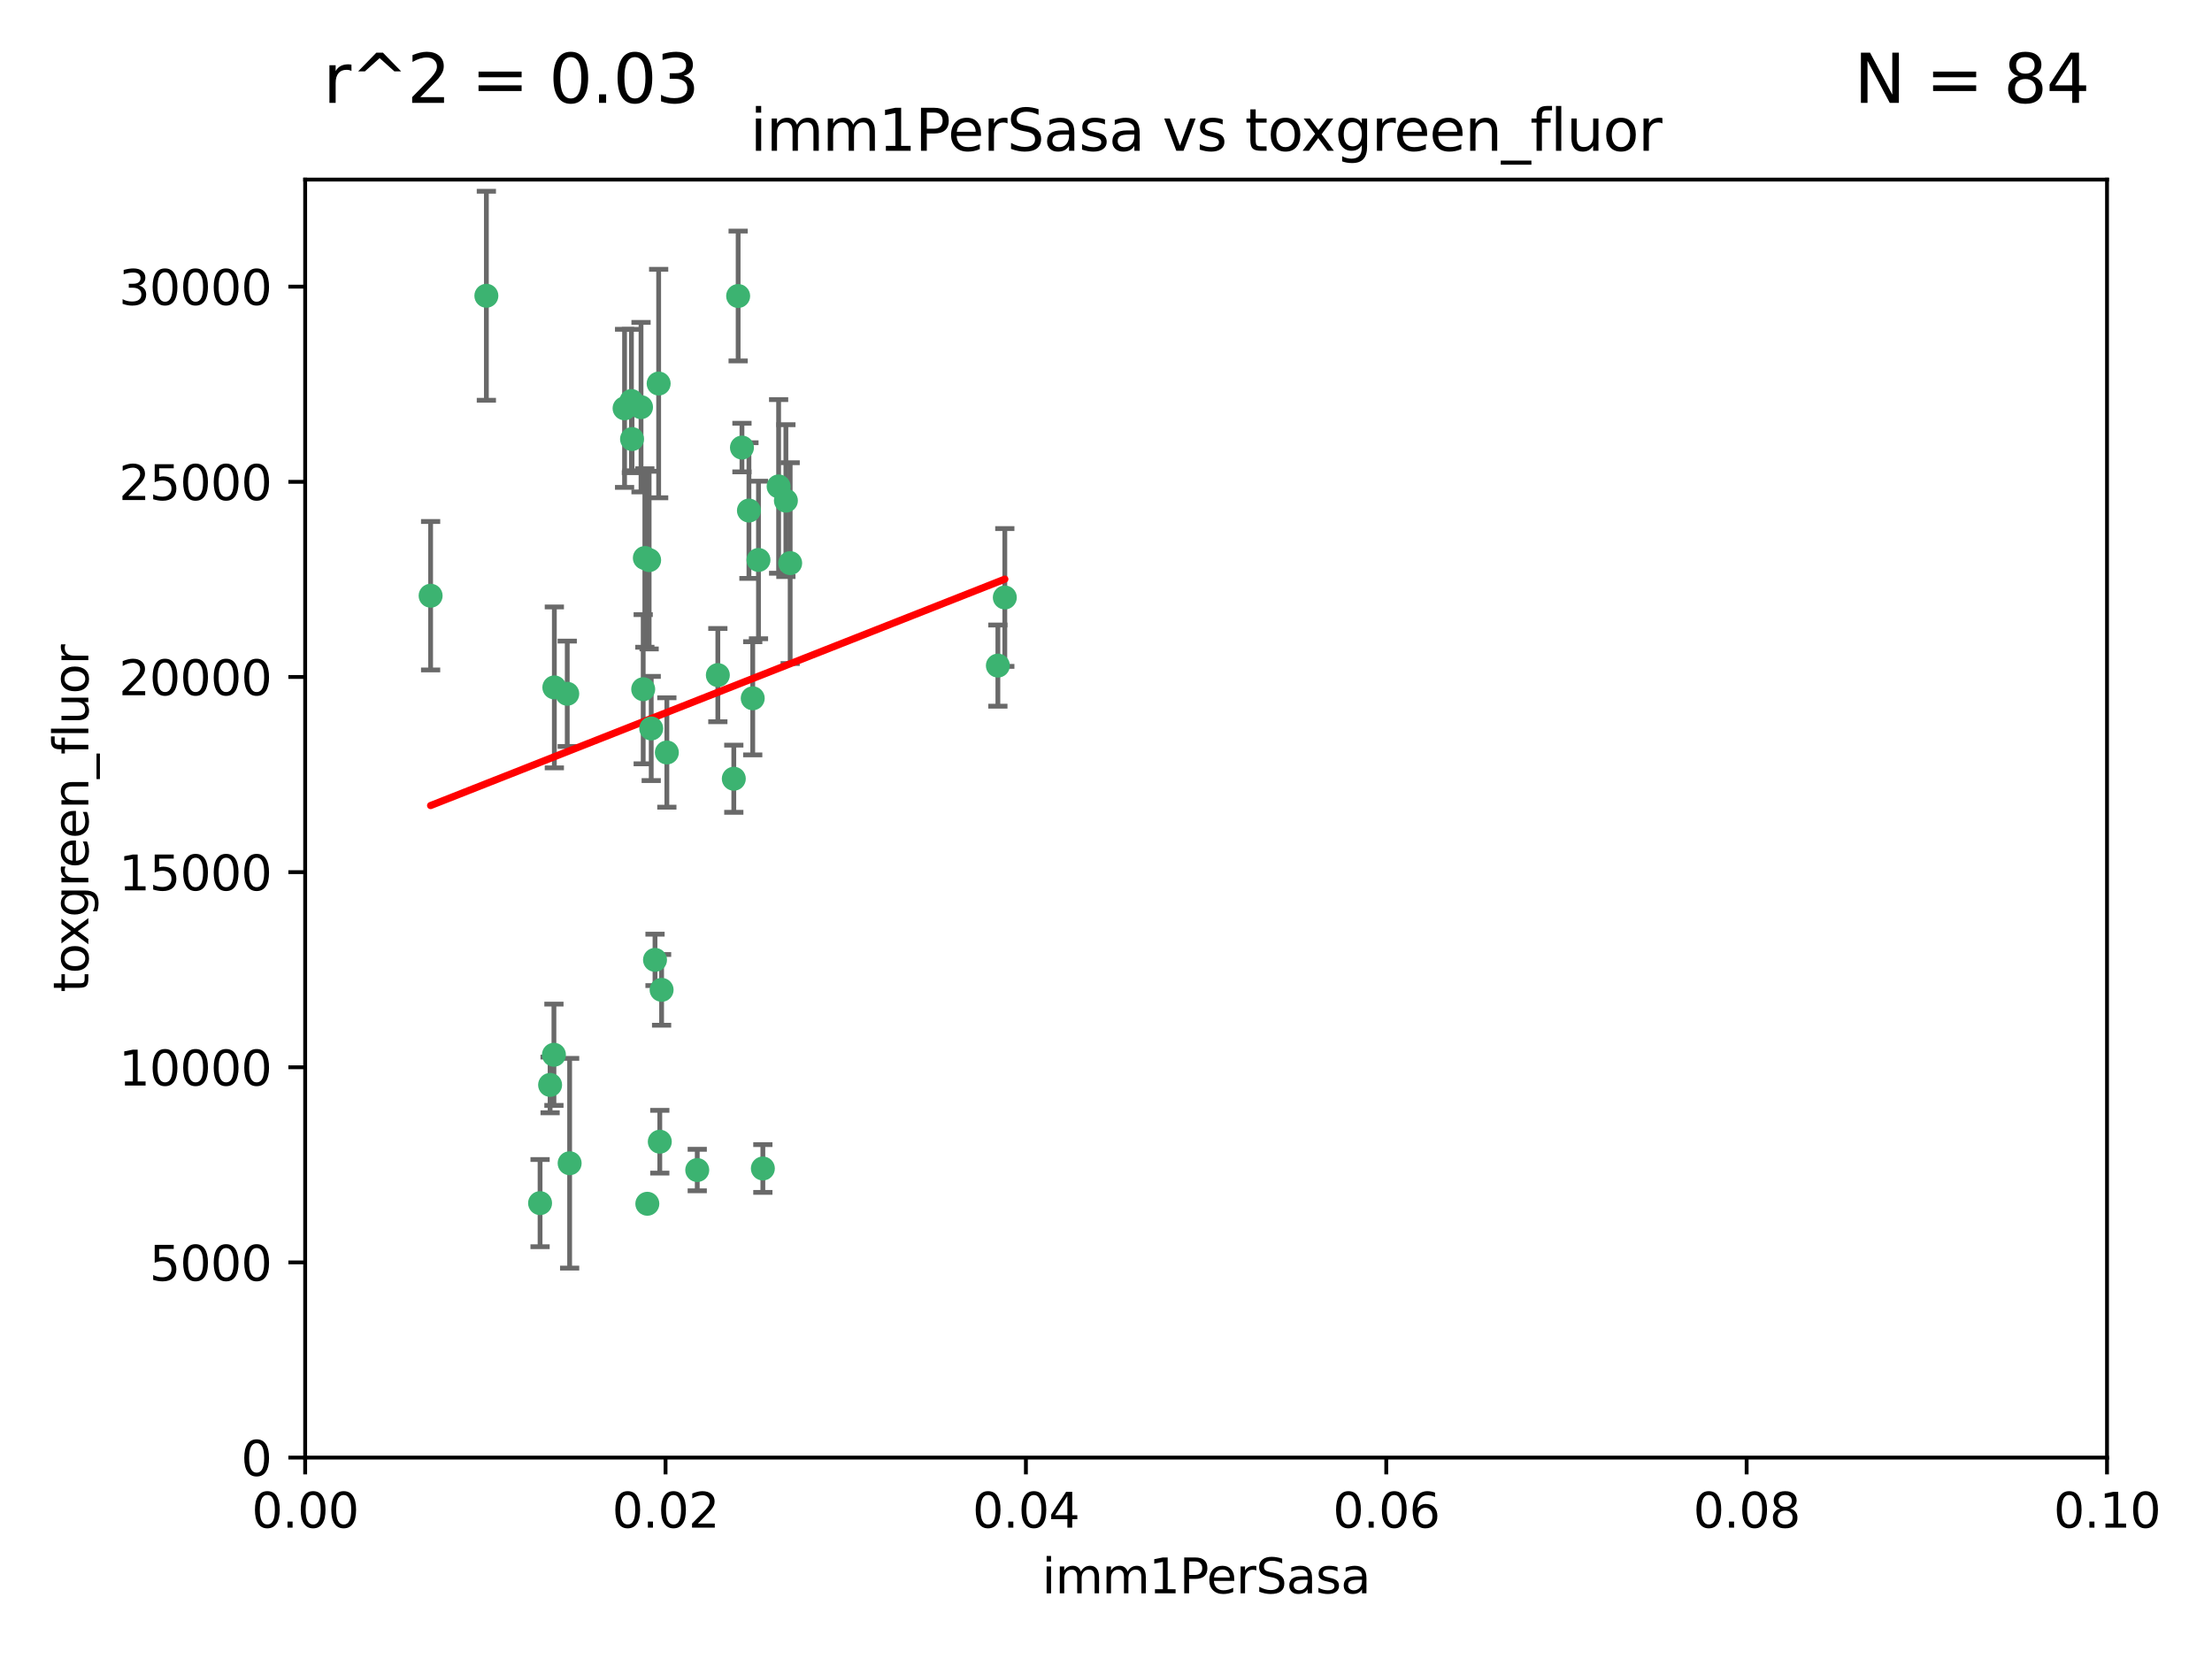 <?xml version="1.0" encoding="utf-8" standalone="no"?>
<!DOCTYPE svg PUBLIC "-//W3C//DTD SVG 1.1//EN"
  "http://www.w3.org/Graphics/SVG/1.1/DTD/svg11.dtd">
<svg xmlns:xlink="http://www.w3.org/1999/xlink" width="460.8pt" height="345.6pt" viewBox="0 0 460.8 345.6" xmlns="http://www.w3.org/2000/svg" version="1.1">
 <defs>
  <style type="text/css">*{stroke-linejoin: round; stroke-linecap: butt}</style>
 </defs>
 <g id="figure_1">
  <g id="patch_1">
   <path d="M 0 345.6 
L 460.8 345.6 
L 460.8 0 
L 0 0 
z
" style="fill: #ffffff"/>
  </g>
  <g id="axes_1">
   <g id="patch_2">
    <path d="M 63.571 303.64 
L 438.93 303.64 
L 438.93 37.411 
L 63.571 37.411 
z
" style="fill: #ffffff"/>
   </g>
   <g id="PathCollection_1">
    <defs>
     <path id="m1058de4023" d="M 0 1.118 
C 0.297 1.118 0.581 1 0.791 0.791 
C 1 0.581 1.118 0.297 1.118 0 
C 1.118 -0.297 1 -0.581 0.791 -0.791 
C 0.581 -1 0.297 -1.118 0 -1.118 
C -0.297 -1.118 -0.581 -1 -0.791 -0.791 
C -1 -0.581 -1.118 -0.297 -1.118 0 
C -1.118 0.297 -1 0.581 -0.791 0.791 
C -0.581 1 -0.297 1.118 0 1.118 
z
" style="stroke: #3cb371"/>
    </defs>
    <g clip-path="url(#p947cc6c49d)">
     <use xlink:href="#m1058de4023" x="101.319" y="61.614" style="fill: #3cb371; stroke: #3cb371"/>
     <use xlink:href="#m1058de4023" x="89.706" y="124.1" style="fill: #3cb371; stroke: #3cb371"/>
     <use xlink:href="#m1058de4023" x="156.017" y="106.358" style="fill: #3cb371; stroke: #3cb371"/>
     <use xlink:href="#m1058de4023" x="137.211" y="79.9" style="fill: #3cb371; stroke: #3cb371"/>
     <use xlink:href="#m1058de4023" x="130.11" y="85.062" style="fill: #3cb371; stroke: #3cb371"/>
     <use xlink:href="#m1058de4023" x="149.54" y="140.634" style="fill: #3cb371; stroke: #3cb371"/>
     <use xlink:href="#m1058de4023" x="164.607" y="117.306" style="fill: #3cb371; stroke: #3cb371"/>
     <use xlink:href="#m1058de4023" x="162.201" y="101.33" style="fill: #3cb371; stroke: #3cb371"/>
     <use xlink:href="#m1058de4023" x="133.991" y="143.574" style="fill: #3cb371; stroke: #3cb371"/>
     <use xlink:href="#m1058de4023" x="133.537" y="84.817" style="fill: #3cb371; stroke: #3cb371"/>
     <use xlink:href="#m1058de4023" x="135.226" y="116.682" style="fill: #3cb371; stroke: #3cb371"/>
     <use xlink:href="#m1058de4023" x="131.665" y="91.463" style="fill: #3cb371; stroke: #3cb371"/>
     <use xlink:href="#m1058de4023" x="131.536" y="83.54" style="fill: #3cb371; stroke: #3cb371"/>
     <use xlink:href="#m1058de4023" x="118.666" y="242.324" style="fill: #3cb371; stroke: #3cb371"/>
     <use xlink:href="#m1058de4023" x="154.563" y="93.237" style="fill: #3cb371; stroke: #3cb371"/>
     <use xlink:href="#m1058de4023" x="158.007" y="116.65" style="fill: #3cb371; stroke: #3cb371"/>
     <use xlink:href="#m1058de4023" x="153.769" y="61.664" style="fill: #3cb371; stroke: #3cb371"/>
     <use xlink:href="#m1058de4023" x="118.169" y="144.527" style="fill: #3cb371; stroke: #3cb371"/>
     <use xlink:href="#m1058de4023" x="136.451" y="199.958" style="fill: #3cb371; stroke: #3cb371"/>
     <use xlink:href="#m1058de4023" x="163.716" y="104.293" style="fill: #3cb371; stroke: #3cb371"/>
     <use xlink:href="#m1058de4023" x="138.918" y="156.754" style="fill: #3cb371; stroke: #3cb371"/>
     <use xlink:href="#m1058de4023" x="112.506" y="250.635" style="fill: #3cb371; stroke: #3cb371"/>
     <use xlink:href="#m1058de4023" x="207.877" y="138.657" style="fill: #3cb371; stroke: #3cb371"/>
     <use xlink:href="#m1058de4023" x="209.321" y="124.464" style="fill: #3cb371; stroke: #3cb371"/>
     <use xlink:href="#m1058de4023" x="134.851" y="250.767" style="fill: #3cb371; stroke: #3cb371"/>
     <use xlink:href="#m1058de4023" x="137.448" y="237.838" style="fill: #3cb371; stroke: #3cb371"/>
     <use xlink:href="#m1058de4023" x="152.865" y="162.223" style="fill: #3cb371; stroke: #3cb371"/>
     <use xlink:href="#m1058de4023" x="114.597" y="226.007" style="fill: #3cb371; stroke: #3cb371"/>
     <use xlink:href="#m1058de4023" x="137.823" y="206.203" style="fill: #3cb371; stroke: #3cb371"/>
     <use xlink:href="#m1058de4023" x="156.807" y="145.468" style="fill: #3cb371; stroke: #3cb371"/>
     <use xlink:href="#m1058de4023" x="115.394" y="219.726" style="fill: #3cb371; stroke: #3cb371"/>
     <use xlink:href="#m1058de4023" x="115.48" y="143.2" style="fill: #3cb371; stroke: #3cb371"/>
     <use xlink:href="#m1058de4023" x="134.334" y="116.24" style="fill: #3cb371; stroke: #3cb371"/>
     <use xlink:href="#m1058de4023" x="158.917" y="243.416" style="fill: #3cb371; stroke: #3cb371"/>
     <use xlink:href="#m1058de4023" x="145.249" y="243.742" style="fill: #3cb371; stroke: #3cb371"/>
     <use xlink:href="#m1058de4023" x="135.66" y="151.755" style="fill: #3cb371; stroke: #3cb371"/>
    </g>
   </g>
   <g id="matplotlib.axis_1">
    <g id="xtick_1">
     <g id="line2d_1">
      <defs>
       <path id="ma091beac4b" d="M 0 0 
L 0 3.5 
" style="stroke: #000000; stroke-width: 0.8"/>
      </defs>
      <g>
       <use xlink:href="#ma091beac4b" x="63.571" y="303.64" style="stroke: #000000; stroke-width: 0.8"/>
      </g>
     </g>
     <g id="text_1">
      <!-- 0.00 -->
      <g transform="translate(52.438 318.238)scale(0.1 -0.1)">
       <defs>
        <path id="DejaVuSans-30" d="M 2034 4250 
Q 1547 4250 1301 3770 
Q 1056 3291 1056 2328 
Q 1056 1369 1301 889 
Q 1547 409 2034 409 
Q 2525 409 2770 889 
Q 3016 1369 3016 2328 
Q 3016 3291 2770 3770 
Q 2525 4250 2034 4250 
z
M 2034 4750 
Q 2819 4750 3233 4129 
Q 3647 3509 3647 2328 
Q 3647 1150 3233 529 
Q 2819 -91 2034 -91 
Q 1250 -91 836 529 
Q 422 1150 422 2328 
Q 422 3509 836 4129 
Q 1250 4750 2034 4750 
z
" transform="scale(0.016)"/>
        <path id="DejaVuSans-2e" d="M 684 794 
L 1344 794 
L 1344 0 
L 684 0 
L 684 794 
z
" transform="scale(0.016)"/>
       </defs>
       <use xlink:href="#DejaVuSans-30"/>
       <use xlink:href="#DejaVuSans-2e" x="63.623"/>
       <use xlink:href="#DejaVuSans-30" x="95.41"/>
       <use xlink:href="#DejaVuSans-30" x="159.033"/>
      </g>
     </g>
    </g>
    <g id="xtick_2">
     <g id="line2d_2">
      <g>
       <use xlink:href="#ma091beac4b" x="138.643" y="303.64" style="stroke: #000000; stroke-width: 0.8"/>
      </g>
     </g>
     <g id="text_2">
      <!-- 0.02 -->
      <g transform="translate(127.51 318.238)scale(0.1 -0.1)">
       <defs>
        <path id="DejaVuSans-32" d="M 1228 531 
L 3431 531 
L 3431 0 
L 469 0 
L 469 531 
Q 828 903 1448 1529 
Q 2069 2156 2228 2338 
Q 2531 2678 2651 2914 
Q 2772 3150 2772 3378 
Q 2772 3750 2511 3984 
Q 2250 4219 1831 4219 
Q 1534 4219 1204 4116 
Q 875 4013 500 3803 
L 500 4441 
Q 881 4594 1212 4672 
Q 1544 4750 1819 4750 
Q 2544 4750 2975 4387 
Q 3406 4025 3406 3419 
Q 3406 3131 3298 2873 
Q 3191 2616 2906 2266 
Q 2828 2175 2409 1742 
Q 1991 1309 1228 531 
z
" transform="scale(0.016)"/>
       </defs>
       <use xlink:href="#DejaVuSans-30"/>
       <use xlink:href="#DejaVuSans-2e" x="63.623"/>
       <use xlink:href="#DejaVuSans-30" x="95.41"/>
       <use xlink:href="#DejaVuSans-32" x="159.033"/>
      </g>
     </g>
    </g>
    <g id="xtick_3">
     <g id="line2d_3">
      <g>
       <use xlink:href="#ma091beac4b" x="213.715" y="303.64" style="stroke: #000000; stroke-width: 0.8"/>
      </g>
     </g>
     <g id="text_3">
      <!-- 0.04 -->
      <g transform="translate(202.582 318.238)scale(0.1 -0.1)">
       <defs>
        <path id="DejaVuSans-34" d="M 2419 4116 
L 825 1625 
L 2419 1625 
L 2419 4116 
z
M 2253 4666 
L 3047 4666 
L 3047 1625 
L 3713 1625 
L 3713 1100 
L 3047 1100 
L 3047 0 
L 2419 0 
L 2419 1100 
L 313 1100 
L 313 1709 
L 2253 4666 
z
" transform="scale(0.016)"/>
       </defs>
       <use xlink:href="#DejaVuSans-30"/>
       <use xlink:href="#DejaVuSans-2e" x="63.623"/>
       <use xlink:href="#DejaVuSans-30" x="95.41"/>
       <use xlink:href="#DejaVuSans-34" x="159.033"/>
      </g>
     </g>
    </g>
    <g id="xtick_4">
     <g id="line2d_4">
      <g>
       <use xlink:href="#ma091beac4b" x="288.786" y="303.64" style="stroke: #000000; stroke-width: 0.8"/>
      </g>
     </g>
     <g id="text_4">
      <!-- 0.06 -->
      <g transform="translate(277.654 318.238)scale(0.1 -0.1)">
       <defs>
        <path id="DejaVuSans-36" d="M 2113 2584 
Q 1688 2584 1439 2293 
Q 1191 2003 1191 1497 
Q 1191 994 1439 701 
Q 1688 409 2113 409 
Q 2538 409 2786 701 
Q 3034 994 3034 1497 
Q 3034 2003 2786 2293 
Q 2538 2584 2113 2584 
z
M 3366 4563 
L 3366 3988 
Q 3128 4100 2886 4159 
Q 2644 4219 2406 4219 
Q 1781 4219 1451 3797 
Q 1122 3375 1075 2522 
Q 1259 2794 1537 2939 
Q 1816 3084 2150 3084 
Q 2853 3084 3261 2657 
Q 3669 2231 3669 1497 
Q 3669 778 3244 343 
Q 2819 -91 2113 -91 
Q 1303 -91 875 529 
Q 447 1150 447 2328 
Q 447 3434 972 4092 
Q 1497 4750 2381 4750 
Q 2619 4750 2861 4703 
Q 3103 4656 3366 4563 
z
" transform="scale(0.016)"/>
       </defs>
       <use xlink:href="#DejaVuSans-30"/>
       <use xlink:href="#DejaVuSans-2e" x="63.623"/>
       <use xlink:href="#DejaVuSans-30" x="95.41"/>
       <use xlink:href="#DejaVuSans-36" x="159.033"/>
      </g>
     </g>
    </g>
    <g id="xtick_5">
     <g id="line2d_5">
      <g>
       <use xlink:href="#ma091beac4b" x="363.858" y="303.64" style="stroke: #000000; stroke-width: 0.8"/>
      </g>
     </g>
     <g id="text_5">
      <!-- 0.08 -->
      <g transform="translate(352.725 318.238)scale(0.1 -0.1)">
       <defs>
        <path id="DejaVuSans-38" d="M 2034 2216 
Q 1584 2216 1326 1975 
Q 1069 1734 1069 1313 
Q 1069 891 1326 650 
Q 1584 409 2034 409 
Q 2484 409 2743 651 
Q 3003 894 3003 1313 
Q 3003 1734 2745 1975 
Q 2488 2216 2034 2216 
z
M 1403 2484 
Q 997 2584 770 2862 
Q 544 3141 544 3541 
Q 544 4100 942 4425 
Q 1341 4750 2034 4750 
Q 2731 4750 3128 4425 
Q 3525 4100 3525 3541 
Q 3525 3141 3298 2862 
Q 3072 2584 2669 2484 
Q 3125 2378 3379 2068 
Q 3634 1759 3634 1313 
Q 3634 634 3220 271 
Q 2806 -91 2034 -91 
Q 1263 -91 848 271 
Q 434 634 434 1313 
Q 434 1759 690 2068 
Q 947 2378 1403 2484 
z
M 1172 3481 
Q 1172 3119 1398 2916 
Q 1625 2713 2034 2713 
Q 2441 2713 2670 2916 
Q 2900 3119 2900 3481 
Q 2900 3844 2670 4047 
Q 2441 4250 2034 4250 
Q 1625 4250 1398 4047 
Q 1172 3844 1172 3481 
z
" transform="scale(0.016)"/>
       </defs>
       <use xlink:href="#DejaVuSans-30"/>
       <use xlink:href="#DejaVuSans-2e" x="63.623"/>
       <use xlink:href="#DejaVuSans-30" x="95.41"/>
       <use xlink:href="#DejaVuSans-38" x="159.033"/>
      </g>
     </g>
    </g>
    <g id="xtick_6">
     <g id="line2d_6">
      <g>
       <use xlink:href="#ma091beac4b" x="438.93" y="303.64" style="stroke: #000000; stroke-width: 0.8"/>
      </g>
     </g>
     <g id="text_6">
      <!-- 0.10 -->
      <g transform="translate(427.797 318.238)scale(0.1 -0.1)">
       <defs>
        <path id="DejaVuSans-31" d="M 794 531 
L 1825 531 
L 1825 4091 
L 703 3866 
L 703 4441 
L 1819 4666 
L 2450 4666 
L 2450 531 
L 3481 531 
L 3481 0 
L 794 0 
L 794 531 
z
" transform="scale(0.016)"/>
       </defs>
       <use xlink:href="#DejaVuSans-30"/>
       <use xlink:href="#DejaVuSans-2e" x="63.623"/>
       <use xlink:href="#DejaVuSans-31" x="95.41"/>
       <use xlink:href="#DejaVuSans-30" x="159.033"/>
      </g>
     </g>
    </g>
    <g id="text_7">
     <!-- imm1PerSasa -->
     <g transform="translate(217.067 331.917)scale(0.1 -0.1)">
      <defs>
       <path id="DejaVuSans-69" d="M 603 3500 
L 1178 3500 
L 1178 0 
L 603 0 
L 603 3500 
z
M 603 4863 
L 1178 4863 
L 1178 4134 
L 603 4134 
L 603 4863 
z
" transform="scale(0.016)"/>
       <path id="DejaVuSans-6d" d="M 3328 2828 
Q 3544 3216 3844 3400 
Q 4144 3584 4550 3584 
Q 5097 3584 5394 3201 
Q 5691 2819 5691 2113 
L 5691 0 
L 5113 0 
L 5113 2094 
Q 5113 2597 4934 2840 
Q 4756 3084 4391 3084 
Q 3944 3084 3684 2787 
Q 3425 2491 3425 1978 
L 3425 0 
L 2847 0 
L 2847 2094 
Q 2847 2600 2669 2842 
Q 2491 3084 2119 3084 
Q 1678 3084 1418 2786 
Q 1159 2488 1159 1978 
L 1159 0 
L 581 0 
L 581 3500 
L 1159 3500 
L 1159 2956 
Q 1356 3278 1631 3431 
Q 1906 3584 2284 3584 
Q 2666 3584 2933 3390 
Q 3200 3197 3328 2828 
z
" transform="scale(0.016)"/>
       <path id="DejaVuSans-50" d="M 1259 4147 
L 1259 2394 
L 2053 2394 
Q 2494 2394 2734 2622 
Q 2975 2850 2975 3272 
Q 2975 3691 2734 3919 
Q 2494 4147 2053 4147 
L 1259 4147 
z
M 628 4666 
L 2053 4666 
Q 2838 4666 3239 4311 
Q 3641 3956 3641 3272 
Q 3641 2581 3239 2228 
Q 2838 1875 2053 1875 
L 1259 1875 
L 1259 0 
L 628 0 
L 628 4666 
z
" transform="scale(0.016)"/>
       <path id="DejaVuSans-65" d="M 3597 1894 
L 3597 1613 
L 953 1613 
Q 991 1019 1311 708 
Q 1631 397 2203 397 
Q 2534 397 2845 478 
Q 3156 559 3463 722 
L 3463 178 
Q 3153 47 2828 -22 
Q 2503 -91 2169 -91 
Q 1331 -91 842 396 
Q 353 884 353 1716 
Q 353 2575 817 3079 
Q 1281 3584 2069 3584 
Q 2775 3584 3186 3129 
Q 3597 2675 3597 1894 
z
M 3022 2063 
Q 3016 2534 2758 2815 
Q 2500 3097 2075 3097 
Q 1594 3097 1305 2825 
Q 1016 2553 972 2059 
L 3022 2063 
z
" transform="scale(0.016)"/>
       <path id="DejaVuSans-72" d="M 2631 2963 
Q 2534 3019 2420 3045 
Q 2306 3072 2169 3072 
Q 1681 3072 1420 2755 
Q 1159 2438 1159 1844 
L 1159 0 
L 581 0 
L 581 3500 
L 1159 3500 
L 1159 2956 
Q 1341 3275 1631 3429 
Q 1922 3584 2338 3584 
Q 2397 3584 2469 3576 
Q 2541 3569 2628 3553 
L 2631 2963 
z
" transform="scale(0.016)"/>
       <path id="DejaVuSans-53" d="M 3425 4513 
L 3425 3897 
Q 3066 4069 2747 4153 
Q 2428 4238 2131 4238 
Q 1616 4238 1336 4038 
Q 1056 3838 1056 3469 
Q 1056 3159 1242 3001 
Q 1428 2844 1947 2747 
L 2328 2669 
Q 3034 2534 3370 2195 
Q 3706 1856 3706 1288 
Q 3706 609 3251 259 
Q 2797 -91 1919 -91 
Q 1588 -91 1214 -16 
Q 841 59 441 206 
L 441 856 
Q 825 641 1194 531 
Q 1563 422 1919 422 
Q 2459 422 2753 634 
Q 3047 847 3047 1241 
Q 3047 1584 2836 1778 
Q 2625 1972 2144 2069 
L 1759 2144 
Q 1053 2284 737 2584 
Q 422 2884 422 3419 
Q 422 4038 858 4394 
Q 1294 4750 2059 4750 
Q 2388 4750 2728 4690 
Q 3069 4631 3425 4513 
z
" transform="scale(0.016)"/>
       <path id="DejaVuSans-61" d="M 2194 1759 
Q 1497 1759 1228 1600 
Q 959 1441 959 1056 
Q 959 750 1161 570 
Q 1363 391 1709 391 
Q 2188 391 2477 730 
Q 2766 1069 2766 1631 
L 2766 1759 
L 2194 1759 
z
M 3341 1997 
L 3341 0 
L 2766 0 
L 2766 531 
Q 2569 213 2275 61 
Q 1981 -91 1556 -91 
Q 1019 -91 701 211 
Q 384 513 384 1019 
Q 384 1609 779 1909 
Q 1175 2209 1959 2209 
L 2766 2209 
L 2766 2266 
Q 2766 2663 2505 2880 
Q 2244 3097 1772 3097 
Q 1472 3097 1187 3025 
Q 903 2953 641 2809 
L 641 3341 
Q 956 3463 1253 3523 
Q 1550 3584 1831 3584 
Q 2591 3584 2966 3190 
Q 3341 2797 3341 1997 
z
" transform="scale(0.016)"/>
       <path id="DejaVuSans-73" d="M 2834 3397 
L 2834 2853 
Q 2591 2978 2328 3040 
Q 2066 3103 1784 3103 
Q 1356 3103 1142 2972 
Q 928 2841 928 2578 
Q 928 2378 1081 2264 
Q 1234 2150 1697 2047 
L 1894 2003 
Q 2506 1872 2764 1633 
Q 3022 1394 3022 966 
Q 3022 478 2636 193 
Q 2250 -91 1575 -91 
Q 1294 -91 989 -36 
Q 684 19 347 128 
L 347 722 
Q 666 556 975 473 
Q 1284 391 1588 391 
Q 1994 391 2212 530 
Q 2431 669 2431 922 
Q 2431 1156 2273 1281 
Q 2116 1406 1581 1522 
L 1381 1569 
Q 847 1681 609 1914 
Q 372 2147 372 2553 
Q 372 3047 722 3315 
Q 1072 3584 1716 3584 
Q 2034 3584 2315 3537 
Q 2597 3491 2834 3397 
z
" transform="scale(0.016)"/>
      </defs>
      <use xlink:href="#DejaVuSans-69"/>
      <use xlink:href="#DejaVuSans-6d" x="27.783"/>
      <use xlink:href="#DejaVuSans-6d" x="125.195"/>
      <use xlink:href="#DejaVuSans-31" x="222.607"/>
      <use xlink:href="#DejaVuSans-50" x="286.23"/>
      <use xlink:href="#DejaVuSans-65" x="342.908"/>
      <use xlink:href="#DejaVuSans-72" x="404.432"/>
      <use xlink:href="#DejaVuSans-53" x="445.545"/>
      <use xlink:href="#DejaVuSans-61" x="509.021"/>
      <use xlink:href="#DejaVuSans-73" x="570.301"/>
      <use xlink:href="#DejaVuSans-61" x="622.4"/>
     </g>
    </g>
   </g>
   <g id="matplotlib.axis_2">
    <g id="ytick_1">
     <g id="line2d_7">
      <defs>
       <path id="m5ccbbef115" d="M 0 0 
L -3.5 0 
" style="stroke: #000000; stroke-width: 0.8"/>
      </defs>
      <g>
       <use xlink:href="#m5ccbbef115" x="63.571" y="303.64" style="stroke: #000000; stroke-width: 0.8"/>
      </g>
     </g>
     <g id="text_8">
      <!-- 0 -->
      <g transform="translate(50.209 307.439)scale(0.1 -0.1)">
       <use xlink:href="#DejaVuSans-30"/>
      </g>
     </g>
    </g>
    <g id="ytick_2">
     <g id="line2d_8">
      <g>
       <use xlink:href="#m5ccbbef115" x="63.571" y="262.986" style="stroke: #000000; stroke-width: 0.8"/>
      </g>
     </g>
     <g id="text_9">
      <!-- 5000 -->
      <g transform="translate(31.121 266.786)scale(0.1 -0.1)">
       <defs>
        <path id="DejaVuSans-35" d="M 691 4666 
L 3169 4666 
L 3169 4134 
L 1269 4134 
L 1269 2991 
Q 1406 3038 1543 3061 
Q 1681 3084 1819 3084 
Q 2600 3084 3056 2656 
Q 3513 2228 3513 1497 
Q 3513 744 3044 326 
Q 2575 -91 1722 -91 
Q 1428 -91 1123 -41 
Q 819 9 494 109 
L 494 744 
Q 775 591 1075 516 
Q 1375 441 1709 441 
Q 2250 441 2565 725 
Q 2881 1009 2881 1497 
Q 2881 1984 2565 2268 
Q 2250 2553 1709 2553 
Q 1456 2553 1204 2497 
Q 953 2441 691 2322 
L 691 4666 
z
" transform="scale(0.016)"/>
       </defs>
       <use xlink:href="#DejaVuSans-35"/>
       <use xlink:href="#DejaVuSans-30" x="63.623"/>
       <use xlink:href="#DejaVuSans-30" x="127.246"/>
       <use xlink:href="#DejaVuSans-30" x="190.869"/>
      </g>
     </g>
    </g>
    <g id="ytick_3">
     <g id="line2d_9">
      <g>
       <use xlink:href="#m5ccbbef115" x="63.571" y="222.333" style="stroke: #000000; stroke-width: 0.8"/>
      </g>
     </g>
     <g id="text_10">
      <!-- 10000 -->
      <g transform="translate(24.759 226.132)scale(0.1 -0.1)">
       <use xlink:href="#DejaVuSans-31"/>
       <use xlink:href="#DejaVuSans-30" x="63.623"/>
       <use xlink:href="#DejaVuSans-30" x="127.246"/>
       <use xlink:href="#DejaVuSans-30" x="190.869"/>
       <use xlink:href="#DejaVuSans-30" x="254.492"/>
      </g>
     </g>
    </g>
    <g id="ytick_4">
     <g id="line2d_10">
      <g>
       <use xlink:href="#m5ccbbef115" x="63.571" y="181.679" style="stroke: #000000; stroke-width: 0.8"/>
      </g>
     </g>
     <g id="text_11">
      <!-- 15000 -->
      <g transform="translate(24.759 185.478)scale(0.1 -0.1)">
       <use xlink:href="#DejaVuSans-31"/>
       <use xlink:href="#DejaVuSans-35" x="63.623"/>
       <use xlink:href="#DejaVuSans-30" x="127.246"/>
       <use xlink:href="#DejaVuSans-30" x="190.869"/>
       <use xlink:href="#DejaVuSans-30" x="254.492"/>
      </g>
     </g>
    </g>
    <g id="ytick_5">
     <g id="line2d_11">
      <g>
       <use xlink:href="#m5ccbbef115" x="63.571" y="141.026" style="stroke: #000000; stroke-width: 0.8"/>
      </g>
     </g>
     <g id="text_12">
      <!-- 20000 -->
      <g transform="translate(24.759 144.825)scale(0.1 -0.1)">
       <use xlink:href="#DejaVuSans-32"/>
       <use xlink:href="#DejaVuSans-30" x="63.623"/>
       <use xlink:href="#DejaVuSans-30" x="127.246"/>
       <use xlink:href="#DejaVuSans-30" x="190.869"/>
       <use xlink:href="#DejaVuSans-30" x="254.492"/>
      </g>
     </g>
    </g>
    <g id="ytick_6">
     <g id="line2d_12">
      <g>
       <use xlink:href="#m5ccbbef115" x="63.571" y="100.372" style="stroke: #000000; stroke-width: 0.8"/>
      </g>
     </g>
     <g id="text_13">
      <!-- 25000 -->
      <g transform="translate(24.759 104.171)scale(0.1 -0.1)">
       <use xlink:href="#DejaVuSans-32"/>
       <use xlink:href="#DejaVuSans-35" x="63.623"/>
       <use xlink:href="#DejaVuSans-30" x="127.246"/>
       <use xlink:href="#DejaVuSans-30" x="190.869"/>
       <use xlink:href="#DejaVuSans-30" x="254.492"/>
      </g>
     </g>
    </g>
    <g id="ytick_7">
     <g id="line2d_13">
      <g>
       <use xlink:href="#m5ccbbef115" x="63.571" y="59.718" style="stroke: #000000; stroke-width: 0.8"/>
      </g>
     </g>
     <g id="text_14">
      <!-- 30000 -->
      <g transform="translate(24.759 63.518)scale(0.1 -0.1)">
       <defs>
        <path id="DejaVuSans-33" d="M 2597 2516 
Q 3050 2419 3304 2112 
Q 3559 1806 3559 1356 
Q 3559 666 3084 287 
Q 2609 -91 1734 -91 
Q 1441 -91 1130 -33 
Q 819 25 488 141 
L 488 750 
Q 750 597 1062 519 
Q 1375 441 1716 441 
Q 2309 441 2620 675 
Q 2931 909 2931 1356 
Q 2931 1769 2642 2001 
Q 2353 2234 1838 2234 
L 1294 2234 
L 1294 2753 
L 1863 2753 
Q 2328 2753 2575 2939 
Q 2822 3125 2822 3475 
Q 2822 3834 2567 4026 
Q 2313 4219 1838 4219 
Q 1578 4219 1281 4162 
Q 984 4106 628 3988 
L 628 4550 
Q 988 4650 1302 4700 
Q 1616 4750 1894 4750 
Q 2613 4750 3031 4423 
Q 3450 4097 3450 3541 
Q 3450 3153 3228 2886 
Q 3006 2619 2597 2516 
z
" transform="scale(0.016)"/>
       </defs>
       <use xlink:href="#DejaVuSans-33"/>
       <use xlink:href="#DejaVuSans-30" x="63.623"/>
       <use xlink:href="#DejaVuSans-30" x="127.246"/>
       <use xlink:href="#DejaVuSans-30" x="190.869"/>
       <use xlink:href="#DejaVuSans-30" x="254.492"/>
      </g>
     </g>
    </g>
    <g id="text_15">
     <!-- toxgreen_fluor -->
     <g transform="translate(18.401 206.72)rotate(-90)scale(0.1 -0.1)">
      <defs>
       <path id="DejaVuSans-74" d="M 1172 4494 
L 1172 3500 
L 2356 3500 
L 2356 3053 
L 1172 3053 
L 1172 1153 
Q 1172 725 1289 603 
Q 1406 481 1766 481 
L 2356 481 
L 2356 0 
L 1766 0 
Q 1100 0 847 248 
Q 594 497 594 1153 
L 594 3053 
L 172 3053 
L 172 3500 
L 594 3500 
L 594 4494 
L 1172 4494 
z
" transform="scale(0.016)"/>
       <path id="DejaVuSans-6f" d="M 1959 3097 
Q 1497 3097 1228 2736 
Q 959 2375 959 1747 
Q 959 1119 1226 758 
Q 1494 397 1959 397 
Q 2419 397 2687 759 
Q 2956 1122 2956 1747 
Q 2956 2369 2687 2733 
Q 2419 3097 1959 3097 
z
M 1959 3584 
Q 2709 3584 3137 3096 
Q 3566 2609 3566 1747 
Q 3566 888 3137 398 
Q 2709 -91 1959 -91 
Q 1206 -91 779 398 
Q 353 888 353 1747 
Q 353 2609 779 3096 
Q 1206 3584 1959 3584 
z
" transform="scale(0.016)"/>
       <path id="DejaVuSans-78" d="M 3513 3500 
L 2247 1797 
L 3578 0 
L 2900 0 
L 1881 1375 
L 863 0 
L 184 0 
L 1544 1831 
L 300 3500 
L 978 3500 
L 1906 2253 
L 2834 3500 
L 3513 3500 
z
" transform="scale(0.016)"/>
       <path id="DejaVuSans-67" d="M 2906 1791 
Q 2906 2416 2648 2759 
Q 2391 3103 1925 3103 
Q 1463 3103 1205 2759 
Q 947 2416 947 1791 
Q 947 1169 1205 825 
Q 1463 481 1925 481 
Q 2391 481 2648 825 
Q 2906 1169 2906 1791 
z
M 3481 434 
Q 3481 -459 3084 -895 
Q 2688 -1331 1869 -1331 
Q 1566 -1331 1297 -1286 
Q 1028 -1241 775 -1147 
L 775 -588 
Q 1028 -725 1275 -790 
Q 1522 -856 1778 -856 
Q 2344 -856 2625 -561 
Q 2906 -266 2906 331 
L 2906 616 
Q 2728 306 2450 153 
Q 2172 0 1784 0 
Q 1141 0 747 490 
Q 353 981 353 1791 
Q 353 2603 747 3093 
Q 1141 3584 1784 3584 
Q 2172 3584 2450 3431 
Q 2728 3278 2906 2969 
L 2906 3500 
L 3481 3500 
L 3481 434 
z
" transform="scale(0.016)"/>
       <path id="DejaVuSans-6e" d="M 3513 2113 
L 3513 0 
L 2938 0 
L 2938 2094 
Q 2938 2591 2744 2837 
Q 2550 3084 2163 3084 
Q 1697 3084 1428 2787 
Q 1159 2491 1159 1978 
L 1159 0 
L 581 0 
L 581 3500 
L 1159 3500 
L 1159 2956 
Q 1366 3272 1645 3428 
Q 1925 3584 2291 3584 
Q 2894 3584 3203 3211 
Q 3513 2838 3513 2113 
z
" transform="scale(0.016)"/>
       <path id="DejaVuSans-5f" d="M 3263 -1063 
L 3263 -1509 
L -63 -1509 
L -63 -1063 
L 3263 -1063 
z
" transform="scale(0.016)"/>
       <path id="DejaVuSans-66" d="M 2375 4863 
L 2375 4384 
L 1825 4384 
Q 1516 4384 1395 4259 
Q 1275 4134 1275 3809 
L 1275 3500 
L 2222 3500 
L 2222 3053 
L 1275 3053 
L 1275 0 
L 697 0 
L 697 3053 
L 147 3053 
L 147 3500 
L 697 3500 
L 697 3744 
Q 697 4328 969 4595 
Q 1241 4863 1831 4863 
L 2375 4863 
z
" transform="scale(0.016)"/>
       <path id="DejaVuSans-6c" d="M 603 4863 
L 1178 4863 
L 1178 0 
L 603 0 
L 603 4863 
z
" transform="scale(0.016)"/>
       <path id="DejaVuSans-75" d="M 544 1381 
L 544 3500 
L 1119 3500 
L 1119 1403 
Q 1119 906 1312 657 
Q 1506 409 1894 409 
Q 2359 409 2629 706 
Q 2900 1003 2900 1516 
L 2900 3500 
L 3475 3500 
L 3475 0 
L 2900 0 
L 2900 538 
Q 2691 219 2414 64 
Q 2138 -91 1772 -91 
Q 1169 -91 856 284 
Q 544 659 544 1381 
z
M 1991 3584 
L 1991 3584 
z
" transform="scale(0.016)"/>
      </defs>
      <use xlink:href="#DejaVuSans-74"/>
      <use xlink:href="#DejaVuSans-6f" x="39.209"/>
      <use xlink:href="#DejaVuSans-78" x="97.266"/>
      <use xlink:href="#DejaVuSans-67" x="156.445"/>
      <use xlink:href="#DejaVuSans-72" x="219.922"/>
      <use xlink:href="#DejaVuSans-65" x="258.785"/>
      <use xlink:href="#DejaVuSans-65" x="320.309"/>
      <use xlink:href="#DejaVuSans-6e" x="381.832"/>
      <use xlink:href="#DejaVuSans-5f" x="445.211"/>
      <use xlink:href="#DejaVuSans-66" x="495.211"/>
      <use xlink:href="#DejaVuSans-6c" x="530.416"/>
      <use xlink:href="#DejaVuSans-75" x="558.199"/>
      <use xlink:href="#DejaVuSans-6f" x="621.578"/>
      <use xlink:href="#DejaVuSans-72" x="682.76"/>
     </g>
    </g>
   </g>
   <g id="LineCollection_1">
    <path d="M 101.319 83.38 
L 101.319 39.848 
" clip-path="url(#p947cc6c49d)" style="fill: none; stroke: #696969"/>
    <path d="M 89.706 139.562 
L 89.706 108.638 
" clip-path="url(#p947cc6c49d)" style="fill: none; stroke: #696969"/>
    <path d="M 156.017 120.489 
L 156.017 92.227 
" clip-path="url(#p947cc6c49d)" style="fill: none; stroke: #696969"/>
    <path d="M 137.211 103.698 
L 137.211 56.102 
" clip-path="url(#p947cc6c49d)" style="fill: none; stroke: #696969"/>
    <path d="M 130.11 101.528 
L 130.11 68.595 
" clip-path="url(#p947cc6c49d)" style="fill: none; stroke: #696969"/>
    <path d="M 149.54 150.349 
L 149.54 130.92 
" clip-path="url(#p947cc6c49d)" style="fill: none; stroke: #696969"/>
    <path d="M 164.607 138.218 
L 164.607 96.393 
" clip-path="url(#p947cc6c49d)" style="fill: none; stroke: #696969"/>
    <path d="M 162.201 119.415 
L 162.201 83.245 
" clip-path="url(#p947cc6c49d)" style="fill: none; stroke: #696969"/>
    <path d="M 133.991 159.116 
L 133.991 128.031 
" clip-path="url(#p947cc6c49d)" style="fill: none; stroke: #696969"/>
    <path d="M 133.537 102.476 
L 133.537 67.157 
" clip-path="url(#p947cc6c49d)" style="fill: none; stroke: #696969"/>
    <path d="M 135.226 135.19 
L 135.226 98.175 
" clip-path="url(#p947cc6c49d)" style="fill: none; stroke: #696969"/>
    <path d="M 131.665 98.075 
L 131.665 84.85 
" clip-path="url(#p947cc6c49d)" style="fill: none; stroke: #696969"/>
    <path d="M 131.536 98.468 
L 131.536 68.613 
" clip-path="url(#p947cc6c49d)" style="fill: none; stroke: #696969"/>
    <path d="M 118.666 264.166 
L 118.666 220.481 
" clip-path="url(#p947cc6c49d)" style="fill: none; stroke: #696969"/>
    <path d="M 154.563 98.3 
L 154.563 88.175 
" clip-path="url(#p947cc6c49d)" style="fill: none; stroke: #696969"/>
    <path d="M 158.007 133.058 
L 158.007 100.243 
" clip-path="url(#p947cc6c49d)" style="fill: none; stroke: #696969"/>
    <path d="M 153.769 75.185 
L 153.769 48.142 
" clip-path="url(#p947cc6c49d)" style="fill: none; stroke: #696969"/>
    <path d="M 118.169 155.498 
L 118.169 133.556 
" clip-path="url(#p947cc6c49d)" style="fill: none; stroke: #696969"/>
    <path d="M 136.451 205.31 
L 136.451 194.605 
" clip-path="url(#p947cc6c49d)" style="fill: none; stroke: #696969"/>
    <path d="M 163.716 120.111 
L 163.716 88.475 
" clip-path="url(#p947cc6c49d)" style="fill: none; stroke: #696969"/>
    <path d="M 138.918 168.148 
L 138.918 145.359 
" clip-path="url(#p947cc6c49d)" style="fill: none; stroke: #696969"/>
    <path d="M 112.506 259.717 
L 112.506 241.553 
" clip-path="url(#p947cc6c49d)" style="fill: none; stroke: #696969"/>
    <path d="M 207.877 147.112 
L 207.877 130.202 
" clip-path="url(#p947cc6c49d)" style="fill: none; stroke: #696969"/>
    <path d="M 209.321 138.816 
L 209.321 110.112 
" clip-path="url(#p947cc6c49d)" style="fill: none; stroke: #696969"/>
    <path d="M 134.851 251.458 
L 134.851 250.077 
" clip-path="url(#p947cc6c49d)" style="fill: none; stroke: #696969"/>
    <path d="M 137.448 244.374 
L 137.448 231.301 
" clip-path="url(#p947cc6c49d)" style="fill: none; stroke: #696969"/>
    <path d="M 152.865 169.217 
L 152.865 155.229 
" clip-path="url(#p947cc6c49d)" style="fill: none; stroke: #696969"/>
    <path d="M 114.597 231.811 
L 114.597 220.203 
" clip-path="url(#p947cc6c49d)" style="fill: none; stroke: #696969"/>
    <path d="M 137.823 213.569 
L 137.823 198.836 
" clip-path="url(#p947cc6c49d)" style="fill: none; stroke: #696969"/>
    <path d="M 156.807 157.254 
L 156.807 133.683 
" clip-path="url(#p947cc6c49d)" style="fill: none; stroke: #696969"/>
    <path d="M 115.394 230.277 
L 115.394 209.176 
" clip-path="url(#p947cc6c49d)" style="fill: none; stroke: #696969"/>
    <path d="M 115.48 159.961 
L 115.48 126.439 
" clip-path="url(#p947cc6c49d)" style="fill: none; stroke: #696969"/>
    <path d="M 134.334 134.83 
L 134.334 97.649 
" clip-path="url(#p947cc6c49d)" style="fill: none; stroke: #696969"/>
    <path d="M 158.917 248.392 
L 158.917 238.44 
" clip-path="url(#p947cc6c49d)" style="fill: none; stroke: #696969"/>
    <path d="M 145.249 248.063 
L 145.249 239.42 
" clip-path="url(#p947cc6c49d)" style="fill: none; stroke: #696969"/>
    <path d="M 135.66 162.606 
L 135.66 140.905 
" clip-path="url(#p947cc6c49d)" style="fill: none; stroke: #696969"/>
   </g>
   <g id="line2d_14">
    <defs>
     <path id="m371d7a5bef" d="M 2 0 
L -2 -0 
" style="stroke: #696969"/>
    </defs>
    <g clip-path="url(#p947cc6c49d)">
     <use xlink:href="#m371d7a5bef" x="101.319" y="83.38" style="fill: #696969; stroke: #696969"/>
     <use xlink:href="#m371d7a5bef" x="89.706" y="139.562" style="fill: #696969; stroke: #696969"/>
     <use xlink:href="#m371d7a5bef" x="156.017" y="120.489" style="fill: #696969; stroke: #696969"/>
     <use xlink:href="#m371d7a5bef" x="137.211" y="103.698" style="fill: #696969; stroke: #696969"/>
     <use xlink:href="#m371d7a5bef" x="130.11" y="101.528" style="fill: #696969; stroke: #696969"/>
     <use xlink:href="#m371d7a5bef" x="149.54" y="150.349" style="fill: #696969; stroke: #696969"/>
     <use xlink:href="#m371d7a5bef" x="164.607" y="138.218" style="fill: #696969; stroke: #696969"/>
     <use xlink:href="#m371d7a5bef" x="162.201" y="119.415" style="fill: #696969; stroke: #696969"/>
     <use xlink:href="#m371d7a5bef" x="133.991" y="159.116" style="fill: #696969; stroke: #696969"/>
     <use xlink:href="#m371d7a5bef" x="133.537" y="102.476" style="fill: #696969; stroke: #696969"/>
     <use xlink:href="#m371d7a5bef" x="135.226" y="135.19" style="fill: #696969; stroke: #696969"/>
     <use xlink:href="#m371d7a5bef" x="131.665" y="98.075" style="fill: #696969; stroke: #696969"/>
     <use xlink:href="#m371d7a5bef" x="131.536" y="98.468" style="fill: #696969; stroke: #696969"/>
     <use xlink:href="#m371d7a5bef" x="118.666" y="264.166" style="fill: #696969; stroke: #696969"/>
     <use xlink:href="#m371d7a5bef" x="154.563" y="98.3" style="fill: #696969; stroke: #696969"/>
     <use xlink:href="#m371d7a5bef" x="158.007" y="133.058" style="fill: #696969; stroke: #696969"/>
     <use xlink:href="#m371d7a5bef" x="153.769" y="75.185" style="fill: #696969; stroke: #696969"/>
     <use xlink:href="#m371d7a5bef" x="118.169" y="155.498" style="fill: #696969; stroke: #696969"/>
     <use xlink:href="#m371d7a5bef" x="136.451" y="205.31" style="fill: #696969; stroke: #696969"/>
     <use xlink:href="#m371d7a5bef" x="163.716" y="120.111" style="fill: #696969; stroke: #696969"/>
     <use xlink:href="#m371d7a5bef" x="138.918" y="168.148" style="fill: #696969; stroke: #696969"/>
     <use xlink:href="#m371d7a5bef" x="112.506" y="259.717" style="fill: #696969; stroke: #696969"/>
     <use xlink:href="#m371d7a5bef" x="207.877" y="147.112" style="fill: #696969; stroke: #696969"/>
     <use xlink:href="#m371d7a5bef" x="209.321" y="138.816" style="fill: #696969; stroke: #696969"/>
     <use xlink:href="#m371d7a5bef" x="134.851" y="251.458" style="fill: #696969; stroke: #696969"/>
     <use xlink:href="#m371d7a5bef" x="137.448" y="244.374" style="fill: #696969; stroke: #696969"/>
     <use xlink:href="#m371d7a5bef" x="152.865" y="169.217" style="fill: #696969; stroke: #696969"/>
     <use xlink:href="#m371d7a5bef" x="114.597" y="231.811" style="fill: #696969; stroke: #696969"/>
     <use xlink:href="#m371d7a5bef" x="137.823" y="213.569" style="fill: #696969; stroke: #696969"/>
     <use xlink:href="#m371d7a5bef" x="156.807" y="157.254" style="fill: #696969; stroke: #696969"/>
     <use xlink:href="#m371d7a5bef" x="115.394" y="230.277" style="fill: #696969; stroke: #696969"/>
     <use xlink:href="#m371d7a5bef" x="115.48" y="159.961" style="fill: #696969; stroke: #696969"/>
     <use xlink:href="#m371d7a5bef" x="134.334" y="134.83" style="fill: #696969; stroke: #696969"/>
     <use xlink:href="#m371d7a5bef" x="158.917" y="248.392" style="fill: #696969; stroke: #696969"/>
     <use xlink:href="#m371d7a5bef" x="145.249" y="248.063" style="fill: #696969; stroke: #696969"/>
     <use xlink:href="#m371d7a5bef" x="135.66" y="162.606" style="fill: #696969; stroke: #696969"/>
    </g>
   </g>
   <g id="line2d_15">
    <g clip-path="url(#p947cc6c49d)">
     <use xlink:href="#m371d7a5bef" x="101.319" y="39.848" style="fill: #696969; stroke: #696969"/>
     <use xlink:href="#m371d7a5bef" x="89.706" y="108.638" style="fill: #696969; stroke: #696969"/>
     <use xlink:href="#m371d7a5bef" x="156.017" y="92.227" style="fill: #696969; stroke: #696969"/>
     <use xlink:href="#m371d7a5bef" x="137.211" y="56.102" style="fill: #696969; stroke: #696969"/>
     <use xlink:href="#m371d7a5bef" x="130.11" y="68.595" style="fill: #696969; stroke: #696969"/>
     <use xlink:href="#m371d7a5bef" x="149.54" y="130.92" style="fill: #696969; stroke: #696969"/>
     <use xlink:href="#m371d7a5bef" x="164.607" y="96.393" style="fill: #696969; stroke: #696969"/>
     <use xlink:href="#m371d7a5bef" x="162.201" y="83.245" style="fill: #696969; stroke: #696969"/>
     <use xlink:href="#m371d7a5bef" x="133.991" y="128.031" style="fill: #696969; stroke: #696969"/>
     <use xlink:href="#m371d7a5bef" x="133.537" y="67.157" style="fill: #696969; stroke: #696969"/>
     <use xlink:href="#m371d7a5bef" x="135.226" y="98.175" style="fill: #696969; stroke: #696969"/>
     <use xlink:href="#m371d7a5bef" x="131.665" y="84.85" style="fill: #696969; stroke: #696969"/>
     <use xlink:href="#m371d7a5bef" x="131.536" y="68.613" style="fill: #696969; stroke: #696969"/>
     <use xlink:href="#m371d7a5bef" x="118.666" y="220.481" style="fill: #696969; stroke: #696969"/>
     <use xlink:href="#m371d7a5bef" x="154.563" y="88.175" style="fill: #696969; stroke: #696969"/>
     <use xlink:href="#m371d7a5bef" x="158.007" y="100.243" style="fill: #696969; stroke: #696969"/>
     <use xlink:href="#m371d7a5bef" x="153.769" y="48.142" style="fill: #696969; stroke: #696969"/>
     <use xlink:href="#m371d7a5bef" x="118.169" y="133.556" style="fill: #696969; stroke: #696969"/>
     <use xlink:href="#m371d7a5bef" x="136.451" y="194.605" style="fill: #696969; stroke: #696969"/>
     <use xlink:href="#m371d7a5bef" x="163.716" y="88.475" style="fill: #696969; stroke: #696969"/>
     <use xlink:href="#m371d7a5bef" x="138.918" y="145.359" style="fill: #696969; stroke: #696969"/>
     <use xlink:href="#m371d7a5bef" x="112.506" y="241.553" style="fill: #696969; stroke: #696969"/>
     <use xlink:href="#m371d7a5bef" x="207.877" y="130.202" style="fill: #696969; stroke: #696969"/>
     <use xlink:href="#m371d7a5bef" x="209.321" y="110.112" style="fill: #696969; stroke: #696969"/>
     <use xlink:href="#m371d7a5bef" x="134.851" y="250.077" style="fill: #696969; stroke: #696969"/>
     <use xlink:href="#m371d7a5bef" x="137.448" y="231.301" style="fill: #696969; stroke: #696969"/>
     <use xlink:href="#m371d7a5bef" x="152.865" y="155.229" style="fill: #696969; stroke: #696969"/>
     <use xlink:href="#m371d7a5bef" x="114.597" y="220.203" style="fill: #696969; stroke: #696969"/>
     <use xlink:href="#m371d7a5bef" x="137.823" y="198.836" style="fill: #696969; stroke: #696969"/>
     <use xlink:href="#m371d7a5bef" x="156.807" y="133.683" style="fill: #696969; stroke: #696969"/>
     <use xlink:href="#m371d7a5bef" x="115.394" y="209.176" style="fill: #696969; stroke: #696969"/>
     <use xlink:href="#m371d7a5bef" x="115.48" y="126.439" style="fill: #696969; stroke: #696969"/>
     <use xlink:href="#m371d7a5bef" x="134.334" y="97.649" style="fill: #696969; stroke: #696969"/>
     <use xlink:href="#m371d7a5bef" x="158.917" y="238.44" style="fill: #696969; stroke: #696969"/>
     <use xlink:href="#m371d7a5bef" x="145.249" y="239.42" style="fill: #696969; stroke: #696969"/>
     <use xlink:href="#m371d7a5bef" x="135.66" y="140.905" style="fill: #696969; stroke: #696969"/>
    </g>
   </g>
   <g id="line2d_16">
    <path d="M 101.319 163.229 
L 89.706 167.808 
L 156.017 141.662 
L 137.211 149.077 
L 130.11 151.877 
L 149.54 144.216 
L 164.607 138.275 
L 162.201 139.224 
L 133.991 150.347 
L 133.537 150.526 
L 135.226 149.86 
L 131.665 151.264 
L 131.536 151.315 
L 118.666 156.389 
L 154.563 142.235 
L 158.007 140.878 
L 153.769 142.549 
L 118.169 156.585 
L 136.451 149.377 
L 163.716 138.627 
L 138.918 148.404 
L 112.506 158.818 
L 207.877 121.214 
L 209.321 120.645 
L 134.851 150.008 
L 137.448 148.984 
L 152.865 142.905 
L 114.597 157.994 
L 137.823 148.836 
L 156.807 141.351 
L 115.394 157.679 
L 115.48 157.646 
L 134.334 150.211 
L 158.917 140.519 
L 145.249 145.908 
L 135.66 149.689 
" clip-path="url(#p947cc6c49d)" style="fill: none; stroke: #ff0000; stroke-width: 1.5; stroke-linecap: square"/>
   </g>
   <g id="line2d_17">
    <defs>
     <path id="m6dc233e1a3" d="M 0 2 
C 0.53 2 1.039 1.789 1.414 1.414 
C 1.789 1.039 2 0.53 2 0 
C 2 -0.53 1.789 -1.039 1.414 -1.414 
C 1.039 -1.789 0.53 -2 0 -2 
C -0.53 -2 -1.039 -1.789 -1.414 -1.414 
C -1.789 -1.039 -2 -0.53 -2 0 
C -2 0.53 -1.789 1.039 -1.414 1.414 
C -1.039 1.789 -0.53 2 0 2 
z
" style="stroke: #3cb371"/>
    </defs>
    <g clip-path="url(#p947cc6c49d)">
     <use xlink:href="#m6dc233e1a3" x="101.319" y="61.614" style="fill: #3cb371; stroke: #3cb371"/>
     <use xlink:href="#m6dc233e1a3" x="89.706" y="124.1" style="fill: #3cb371; stroke: #3cb371"/>
     <use xlink:href="#m6dc233e1a3" x="156.017" y="106.358" style="fill: #3cb371; stroke: #3cb371"/>
     <use xlink:href="#m6dc233e1a3" x="137.211" y="79.9" style="fill: #3cb371; stroke: #3cb371"/>
     <use xlink:href="#m6dc233e1a3" x="130.11" y="85.062" style="fill: #3cb371; stroke: #3cb371"/>
     <use xlink:href="#m6dc233e1a3" x="149.54" y="140.634" style="fill: #3cb371; stroke: #3cb371"/>
     <use xlink:href="#m6dc233e1a3" x="164.607" y="117.306" style="fill: #3cb371; stroke: #3cb371"/>
     <use xlink:href="#m6dc233e1a3" x="162.201" y="101.33" style="fill: #3cb371; stroke: #3cb371"/>
     <use xlink:href="#m6dc233e1a3" x="133.991" y="143.574" style="fill: #3cb371; stroke: #3cb371"/>
     <use xlink:href="#m6dc233e1a3" x="133.537" y="84.817" style="fill: #3cb371; stroke: #3cb371"/>
     <use xlink:href="#m6dc233e1a3" x="135.226" y="116.682" style="fill: #3cb371; stroke: #3cb371"/>
     <use xlink:href="#m6dc233e1a3" x="131.665" y="91.463" style="fill: #3cb371; stroke: #3cb371"/>
     <use xlink:href="#m6dc233e1a3" x="131.536" y="83.54" style="fill: #3cb371; stroke: #3cb371"/>
     <use xlink:href="#m6dc233e1a3" x="118.666" y="242.324" style="fill: #3cb371; stroke: #3cb371"/>
     <use xlink:href="#m6dc233e1a3" x="154.563" y="93.237" style="fill: #3cb371; stroke: #3cb371"/>
     <use xlink:href="#m6dc233e1a3" x="158.007" y="116.65" style="fill: #3cb371; stroke: #3cb371"/>
     <use xlink:href="#m6dc233e1a3" x="153.769" y="61.664" style="fill: #3cb371; stroke: #3cb371"/>
     <use xlink:href="#m6dc233e1a3" x="118.169" y="144.527" style="fill: #3cb371; stroke: #3cb371"/>
     <use xlink:href="#m6dc233e1a3" x="136.451" y="199.958" style="fill: #3cb371; stroke: #3cb371"/>
     <use xlink:href="#m6dc233e1a3" x="163.716" y="104.293" style="fill: #3cb371; stroke: #3cb371"/>
     <use xlink:href="#m6dc233e1a3" x="138.918" y="156.754" style="fill: #3cb371; stroke: #3cb371"/>
     <use xlink:href="#m6dc233e1a3" x="112.506" y="250.635" style="fill: #3cb371; stroke: #3cb371"/>
     <use xlink:href="#m6dc233e1a3" x="207.877" y="138.657" style="fill: #3cb371; stroke: #3cb371"/>
     <use xlink:href="#m6dc233e1a3" x="209.321" y="124.464" style="fill: #3cb371; stroke: #3cb371"/>
     <use xlink:href="#m6dc233e1a3" x="134.851" y="250.767" style="fill: #3cb371; stroke: #3cb371"/>
     <use xlink:href="#m6dc233e1a3" x="137.448" y="237.838" style="fill: #3cb371; stroke: #3cb371"/>
     <use xlink:href="#m6dc233e1a3" x="152.865" y="162.223" style="fill: #3cb371; stroke: #3cb371"/>
     <use xlink:href="#m6dc233e1a3" x="114.597" y="226.007" style="fill: #3cb371; stroke: #3cb371"/>
     <use xlink:href="#m6dc233e1a3" x="137.823" y="206.203" style="fill: #3cb371; stroke: #3cb371"/>
     <use xlink:href="#m6dc233e1a3" x="156.807" y="145.468" style="fill: #3cb371; stroke: #3cb371"/>
     <use xlink:href="#m6dc233e1a3" x="115.394" y="219.726" style="fill: #3cb371; stroke: #3cb371"/>
     <use xlink:href="#m6dc233e1a3" x="115.48" y="143.2" style="fill: #3cb371; stroke: #3cb371"/>
     <use xlink:href="#m6dc233e1a3" x="134.334" y="116.24" style="fill: #3cb371; stroke: #3cb371"/>
     <use xlink:href="#m6dc233e1a3" x="158.917" y="243.416" style="fill: #3cb371; stroke: #3cb371"/>
     <use xlink:href="#m6dc233e1a3" x="145.249" y="243.742" style="fill: #3cb371; stroke: #3cb371"/>
     <use xlink:href="#m6dc233e1a3" x="135.66" y="151.755" style="fill: #3cb371; stroke: #3cb371"/>
    </g>
   </g>
   <g id="patch_3">
    <path d="M 63.571 303.64 
L 63.571 37.411 
" style="fill: none; stroke: #000000; stroke-width: 0.8; stroke-linejoin: miter; stroke-linecap: square"/>
   </g>
   <g id="patch_4">
    <path d="M 438.93 303.64 
L 438.93 37.411 
" style="fill: none; stroke: #000000; stroke-width: 0.8; stroke-linejoin: miter; stroke-linecap: square"/>
   </g>
   <g id="patch_5">
    <path d="M 63.571 303.64 
L 438.93 303.64 
" style="fill: none; stroke: #000000; stroke-width: 0.8; stroke-linejoin: miter; stroke-linecap: square"/>
   </g>
   <g id="patch_6">
    <path d="M 63.571 37.411 
L 438.93 37.411 
" style="fill: none; stroke: #000000; stroke-width: 0.8; stroke-linejoin: miter; stroke-linecap: square"/>
   </g>
   <g id="text_16">
    <!-- N = 84 -->
    <g transform="translate(386.257 21.426)scale(0.14 -0.14)">
     <defs>
      <path id="DejaVuSans-4e" d="M 628 4666 
L 1478 4666 
L 3547 763 
L 3547 4666 
L 4159 4666 
L 4159 0 
L 3309 0 
L 1241 3903 
L 1241 0 
L 628 0 
L 628 4666 
z
" transform="scale(0.016)"/>
      <path id="DejaVuSans-20" transform="scale(0.016)"/>
      <path id="DejaVuSans-3d" d="M 678 2906 
L 4684 2906 
L 4684 2381 
L 678 2381 
L 678 2906 
z
M 678 1631 
L 4684 1631 
L 4684 1100 
L 678 1100 
L 678 1631 
z
" transform="scale(0.016)"/>
     </defs>
     <use xlink:href="#DejaVuSans-4e"/>
     <use xlink:href="#DejaVuSans-20" x="74.805"/>
     <use xlink:href="#DejaVuSans-3d" x="106.592"/>
     <use xlink:href="#DejaVuSans-20" x="190.381"/>
     <use xlink:href="#DejaVuSans-38" x="222.168"/>
     <use xlink:href="#DejaVuSans-34" x="285.791"/>
    </g>
   </g>
   <g id="text_17">
    <!-- r^2 = 0.03 -->
    <g transform="translate(67.325 21.426)scale(0.14 -0.14)">
     <defs>
      <path id="DejaVuSans-5e" d="M 2988 4666 
L 4684 2925 
L 4056 2925 
L 2681 4159 
L 1306 2925 
L 678 2925 
L 2375 4666 
L 2988 4666 
z
" transform="scale(0.016)"/>
     </defs>
     <use xlink:href="#DejaVuSans-72"/>
     <use xlink:href="#DejaVuSans-5e" x="41.113"/>
     <use xlink:href="#DejaVuSans-32" x="124.902"/>
     <use xlink:href="#DejaVuSans-20" x="188.525"/>
     <use xlink:href="#DejaVuSans-3d" x="220.312"/>
     <use xlink:href="#DejaVuSans-20" x="304.102"/>
     <use xlink:href="#DejaVuSans-30" x="335.889"/>
     <use xlink:href="#DejaVuSans-2e" x="399.512"/>
     <use xlink:href="#DejaVuSans-30" x="431.299"/>
     <use xlink:href="#DejaVuSans-33" x="494.922"/>
    </g>
   </g>
   <g id="text_18">
    <!-- imm1PerSasa vs toxgreen_fluor -->
    <g transform="translate(156.306 31.411)scale(0.12 -0.12)">
     <defs>
      <path id="DejaVuSans-76" d="M 191 3500 
L 800 3500 
L 1894 563 
L 2988 3500 
L 3597 3500 
L 2284 0 
L 1503 0 
L 191 3500 
z
" transform="scale(0.016)"/>
     </defs>
     <use xlink:href="#DejaVuSans-69"/>
     <use xlink:href="#DejaVuSans-6d" x="27.783"/>
     <use xlink:href="#DejaVuSans-6d" x="125.195"/>
     <use xlink:href="#DejaVuSans-31" x="222.607"/>
     <use xlink:href="#DejaVuSans-50" x="286.23"/>
     <use xlink:href="#DejaVuSans-65" x="342.908"/>
     <use xlink:href="#DejaVuSans-72" x="404.432"/>
     <use xlink:href="#DejaVuSans-53" x="445.545"/>
     <use xlink:href="#DejaVuSans-61" x="509.021"/>
     <use xlink:href="#DejaVuSans-73" x="570.301"/>
     <use xlink:href="#DejaVuSans-61" x="622.4"/>
     <use xlink:href="#DejaVuSans-20" x="683.68"/>
     <use xlink:href="#DejaVuSans-76" x="715.467"/>
     <use xlink:href="#DejaVuSans-73" x="774.646"/>
     <use xlink:href="#DejaVuSans-20" x="826.746"/>
     <use xlink:href="#DejaVuSans-74" x="858.533"/>
     <use xlink:href="#DejaVuSans-6f" x="897.742"/>
     <use xlink:href="#DejaVuSans-78" x="955.799"/>
     <use xlink:href="#DejaVuSans-67" x="1014.979"/>
     <use xlink:href="#DejaVuSans-72" x="1078.455"/>
     <use xlink:href="#DejaVuSans-65" x="1117.318"/>
     <use xlink:href="#DejaVuSans-65" x="1178.842"/>
     <use xlink:href="#DejaVuSans-6e" x="1240.365"/>
     <use xlink:href="#DejaVuSans-5f" x="1303.744"/>
     <use xlink:href="#DejaVuSans-66" x="1353.744"/>
     <use xlink:href="#DejaVuSans-6c" x="1388.949"/>
     <use xlink:href="#DejaVuSans-75" x="1416.732"/>
     <use xlink:href="#DejaVuSans-6f" x="1480.111"/>
     <use xlink:href="#DejaVuSans-72" x="1541.293"/>
    </g>
   </g>
  </g>
 </g>
 <defs>
  <clipPath id="p947cc6c49d">
   <rect x="63.571" y="37.411" width="375.359" height="266.229"/>
  </clipPath>
 </defs>
</svg>
